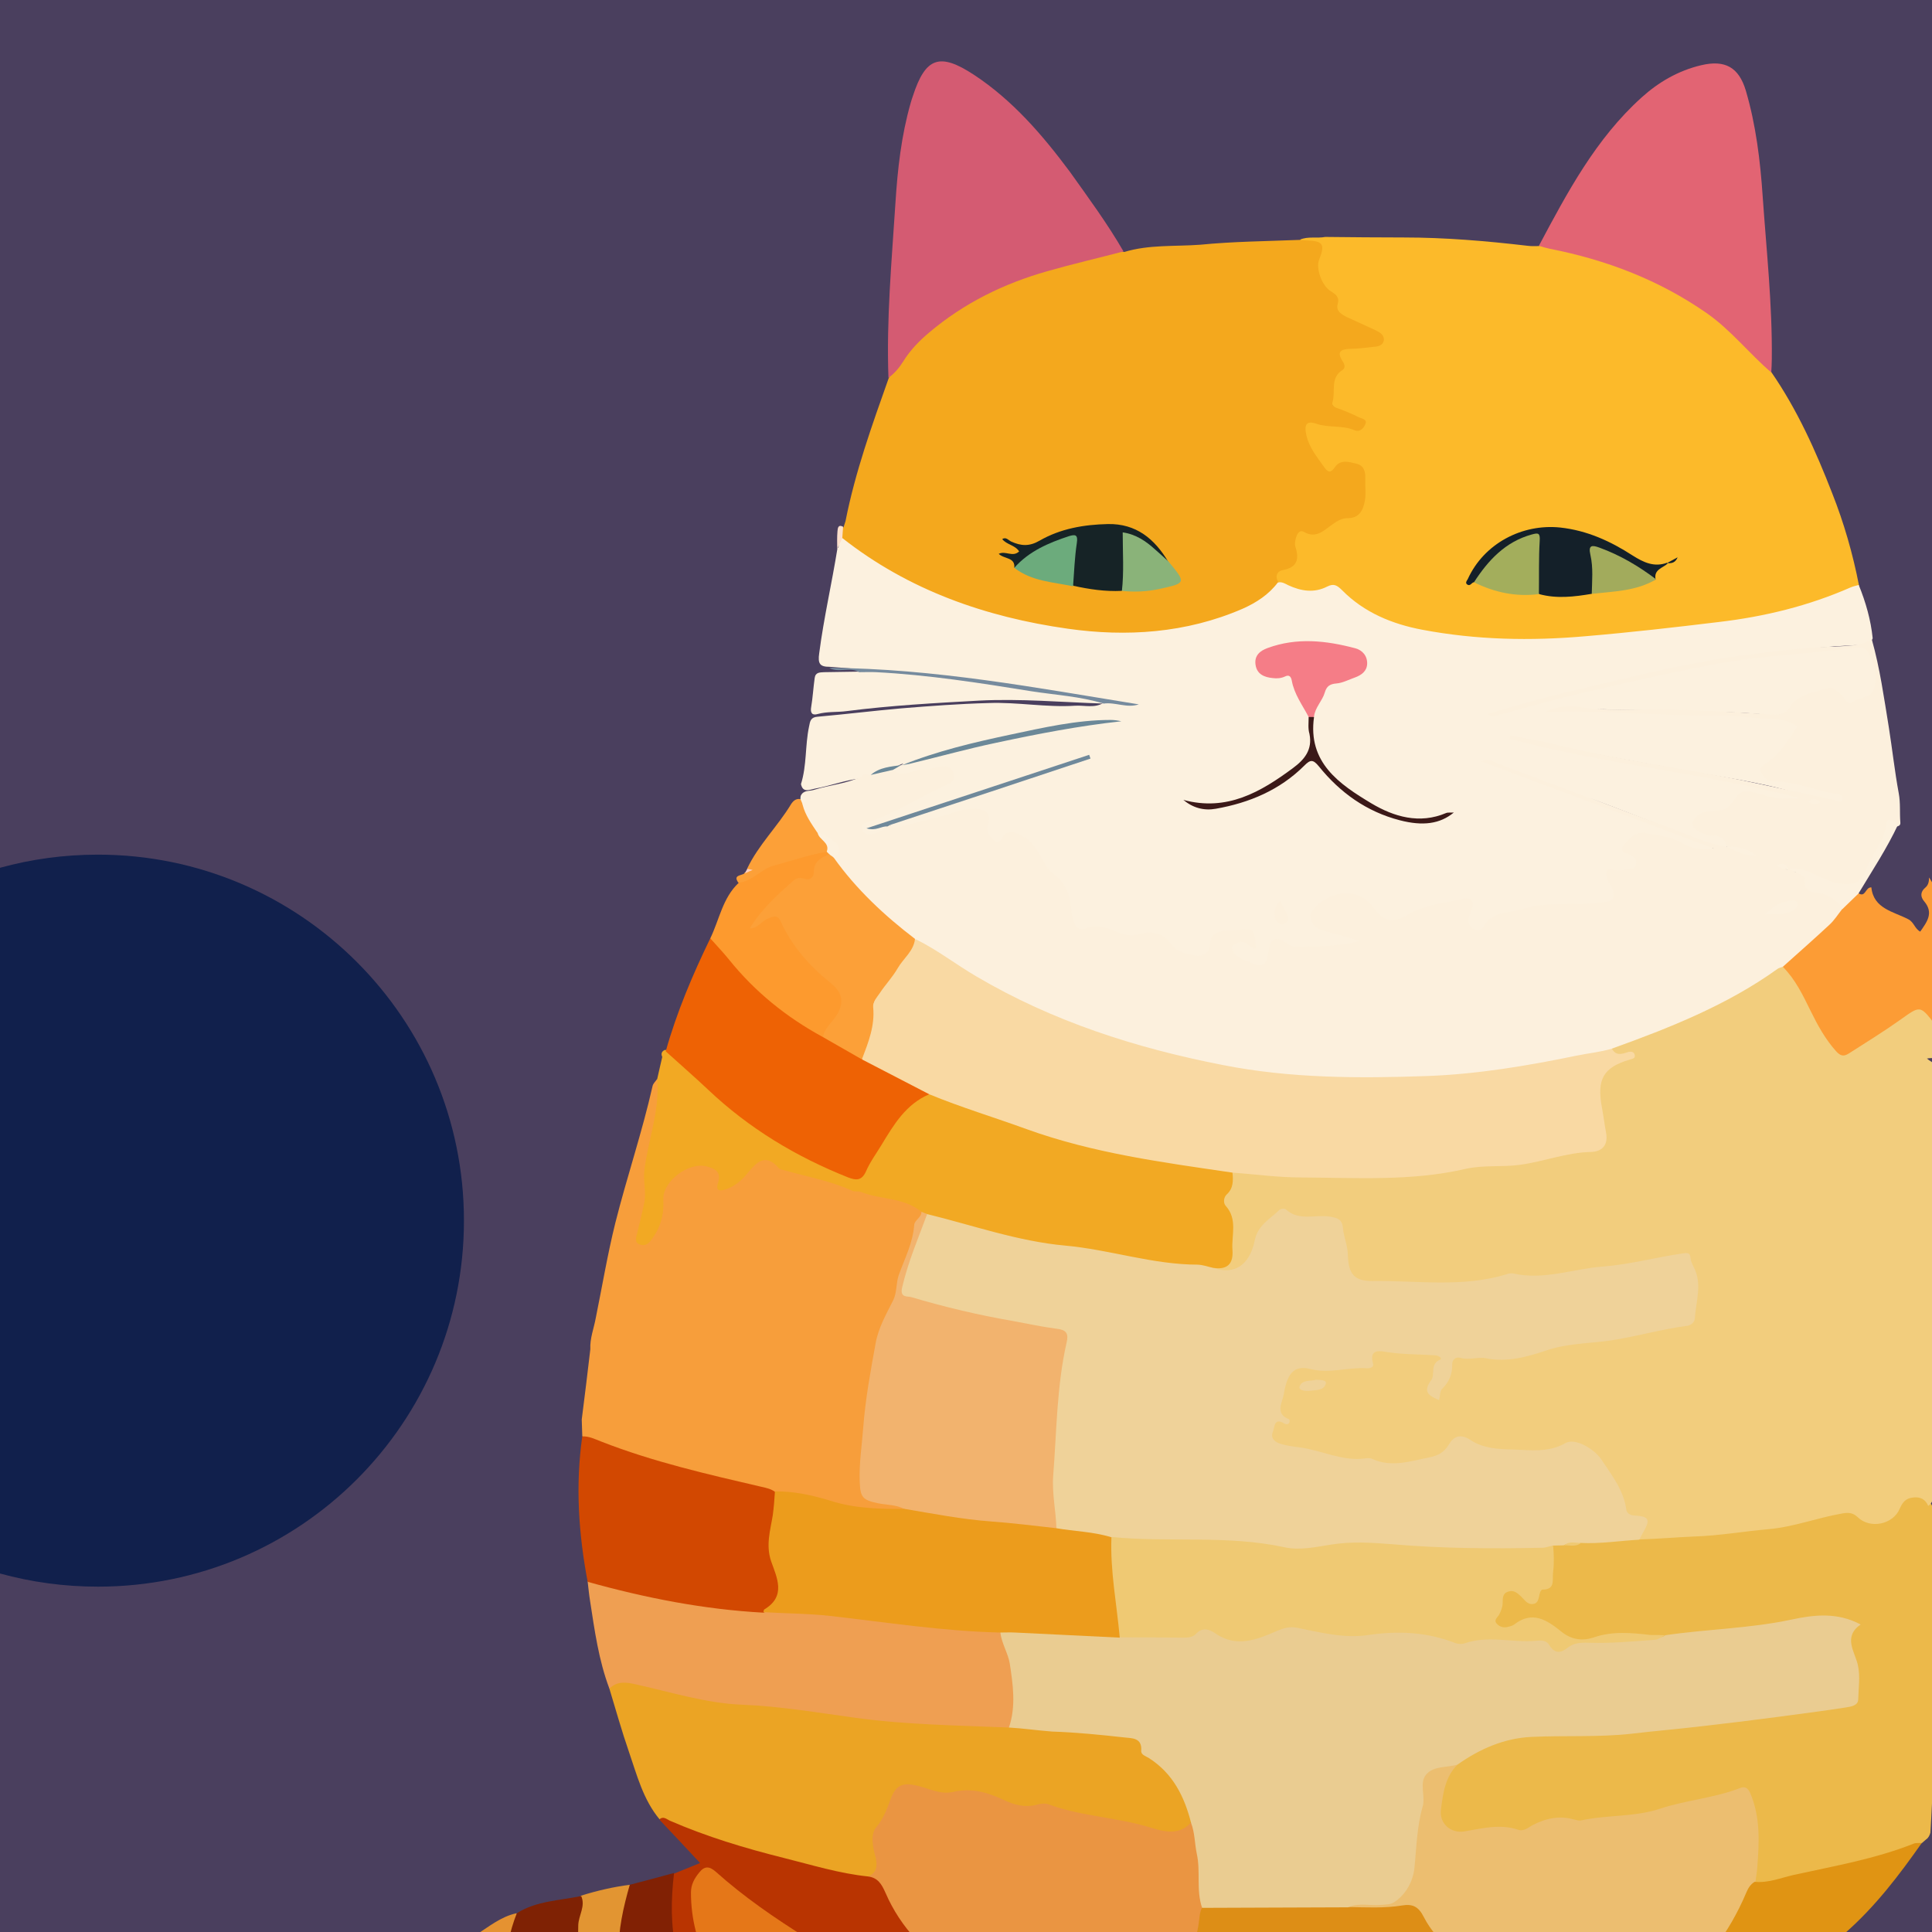 <?xml version="1.0" encoding="utf-8"?>
<!-- Generator: Adobe Illustrator 27.4.0, SVG Export Plug-In . SVG Version: 6.00 Build 0)  -->
<svg version="1.1" id="Layer_1" xmlns="http://www.w3.org/2000/svg" xmlns:xlink="http://www.w3.org/1999/xlink" x="0px" y="0px"
	 viewBox="0 0 720 720" style="enable-background:new 0 0 720 720;" xml:space="preserve">
<style type="text/css">
	.st0{fill:#4A3F5E;}
	.st1{fill:#E59231;}
	.st2{fill:#FCBA2A;}
	.st3{fill:#F4A81D;}
	.st4{fill:#D45B72;}
	.st5{fill:#ECB94A;}
	.st6{fill:#ECBE70;}
	.st7{fill:#EA9542;}
	.st8{fill:#DD8E16;}
	.st9{fill:#B93401;}
	.st10{fill:#E09413;}
	.st11{fill:#E57718;}
	.st12{fill:#812104;}
	.st13{fill:#E29532;}
	.st14{fill:#FCF1DF;}
	.st15{fill:#F79E3B;}
	.st16{fill:#F2A923;}
	.st17{fill:#768B9E;}
	.st18{fill:#FDE0CC;}
	.st19{fill:#EBA424;}
	.st20{fill:#EF9F52;}
	.st21{fill:#D24801;}
	.st22{fill:#7F2204;}
	.st23{fill:#FCF0DD;}
	.st24{fill:#E26473;}
	.st25{fill:#142029;}
	.st26{fill:#A3AE5C;}
	.st27{fill:#A2AB5C;}
	.st28{fill:#162326;}
	.st29{fill:#8AB379;}
	.st30{fill:#6CAB7C;}
	.st31{fill:#F2CD7D;}
	.st32{fill:#EFD299;}
	.st33{fill:#EACC91;}
	.st34{fill:#EFC973;}
	.st35{fill:#F57D87;}
	.st36{fill:#3B1918;}
	.st37{fill:#6B8898;}
	.st38{fill:#6F899B;}
	.st39{fill:#F2B36E;}
	.st40{fill:#EC9C1C;}
	.st41{fill:#F9D9A3;}
	.st42{fill:#EE6204;}
	.st43{fill:#FD9A2E;}
	.st44{fill:#FCA038;}
	.st45{fill:#FCCDBA;}
	.st46{fill:#FC9C35;}
	.st47{fill:#11204C;}
</style>
<rect x="0" y="0" class="st0" width="720" height="720"/>
<g>
	<path class="st1" d="M191.8,754.7c-5.6-1-10.1-4.4-14.8-7.2c0-8.7,0-17.4,0-26.2c5-3.1,9.5-7,15.5-8.3c1.2,1.8,0.6,3.7,0,5.5
		c-2.9,10.4-3.1,20.8-0.3,31.3C192.7,751.5,193.1,753.2,191.8,754.7z"/>
	<path class="st2" d="M493.9,88.3c9.7,0.1,19.5,0.2,29.2,0.2c15.5,0,30.8,1.3,46.2,3.1c1.4,0.2,2.8,0.1,4.2,0.1
		c2-1.2,4.1-0.6,6.1-0.2c29.9,6.1,56.3,18.5,77,41.6c1.5,1.7,2.7,3.6,3.6,5.7c9.6,13.9,16.5,29.3,22.6,45c4.4,11.1,7.7,22.6,10,34.4
		c-1.3,2.4-3.7,3-5.9,4c-18,7.7-37,10.9-56.3,12.9c-22.8,2.4-45.6,5.9-68.6,4.8c-12-0.6-24-0.9-35.7-4.1c-9.5-2.6-18.3-6.7-26-13
		c-1.9-1.5-3.6-2.6-6.1-1.8c-6.3,2.1-12,0.4-17.5-2.6c-3.5-2.9-2.4-5.6,1-7.4c3-1.6,3.6-3.6,3.5-6.7c-0.2-5.9,1.1-7.1,7.2-7.2
		c2.2,0,4-0.9,5.8-2.1c1.6-1,3.2-2.2,5-2.9c7.6-2.9,8.5-4.4,7.9-12.7c-0.4-4.9-3.6-7-7.8-4.3c-3.9,2.4-6,1-8.3-2
		c-2.4-3.1-4.4-6.3-5.4-10c-1.4-5.1,0.5-7.5,5.7-6.7c4.7,0.7,9.4,1.4,14.4,1.6c-0.6-2-2.1-2.2-3.3-2.7c-7.4-3.5-9-7.5-5.6-15.2
		c1-2.3,2-4.3,1.7-6.9c-0.4-3.4,2.1-4.3,4.9-5c3.1-0.7,6.6,0,9.9-1.8c-2.5-3.5-6.3-4.1-9.4-5.7c-3.4-1.7-6.4-3.5-6.9-7.8
		c-0.2-1.9-1.9-2.8-3-4.1c-2.7-3.3-5-7.2-3.8-11.5c1.2-4.3,0.2-6.2-4.1-6.7c-0.7-0.1-1.2-0.6-1.6-1.3
		C487.4,88,490.8,88.9,493.9,88.3z"/>
	<path class="st3" d="M484.3,89.4c0.9,0.1,1.7,0.1,2.6,0.2c6.2,0.2,7,1.4,4.7,7.2c-1.3,3.1,1,9.7,4.3,11.7c1.9,1.2,3.4,2.2,2.6,4.9
		c-0.7,2.5,1.4,3.7,3.3,4.7c3.6,1.7,7.3,3.3,10.9,5c1.6,0.8,3.3,1.8,3,3.8c-0.4,2-2.4,2.3-4.2,2.4c-2.8,0.3-5.5,0.7-8.3,0.7
		c-3.7,0.1-5.1,1.2-2.8,4.7c0.8,1.2,1,2.5-0.1,3.2c-4.7,2.9-2.5,8-3.7,11.9c-0.5,1.7,1.2,2.1,2.6,2.6c2.4,0.9,4.8,1.9,7.2,3.1
		c1.1,0.5,3.3,0.8,2.4,2.6c-0.6,1.5-2,3.1-4.1,2.2c-4.5-1.9-9.5-0.8-14.2-2.4c-3.7-1.3-4.6,0.5-3.6,4.5c1.1,4.6,4,8,6.6,11.7
		c1.2,1.7,2.3,2.5,3.9,0.1c2.1-3.1,5.2-2.1,8.1-1.4c2.9,0.7,3.4,3.1,3.3,5.7c-0.1,2.6,0.3,5.3-0.1,7.8c-0.6,3.5-1.9,6.8-6.4,6.8
		c-2.2,0-3.9,1-5.7,2.3c-3.2,2.2-6.1,5.5-10.7,2.8c-1.6-0.9-2.5,0.8-2.9,2.1c-0.3,1.1-0.6,2.5-0.2,3.6c1.5,4.7,0.5,7.6-4.9,8.6
		c-2,0.4-2.9,2.4-1.4,4.6c0.7,3.5-2,5-4.2,6.6c-5.8,4.3-12.4,7-19.4,8.8c-31.6,8.2-62.4,5.4-92.8-5.7c-14.6-5.3-28.8-11.4-41.4-20.6
		c-2.1-1.5-4.4-2.8-5.3-5.6c-0.1-1.5-0.3-3,1-4.2c0.2-0.7,0.5-1.5,0.7-2.2c3.6-18.3,9.9-35.8,16.1-53.3
		c4.9-10.4,13.1-17.9,22.4-24.3c18.3-12.7,39.2-18.7,60.7-23c1.6-0.3,3.1,0,4.7,0.3c9.2-2.8,18.9-2,28.3-2.7
		C459.4,90,471.9,89.9,484.3,89.4z"/>
	<path class="st4" d="M418.7,93.7c-9.5,2.5-19.1,4.7-28.5,7.4c-16.2,4.6-31,11.9-43.9,22.8c-3.7,3.1-7.1,6.6-9.7,10.8
		c-1.5,2.4-3.3,4.5-5.5,6.1c-0.8-21.8,1.2-43.4,2.6-65.1c0.8-12.7,2.2-25.2,5.7-37.4c0.2-0.8,0.5-1.6,0.8-2.5
		c4.7-14.5,10-16.3,22.8-7.9c14.4,9.5,25.5,22.4,35.7,36.1C405.6,73.7,412.7,83.3,418.7,93.7z"/>
	<path class="st5" d="M717.8,685.5c-0.5,0.4-1,0.9-1.5,1.3c-8.8,5.2-18.6,7.6-28.5,9.7c-8.8,1.9-17.7,3.8-26.5,5.8
		c-2.5,0.6-5.1,1.3-7.5-0.5c-1.7-2.2-1-4.6-0.9-7c0.4-7.3,1-14.6-1.2-21.8c-1.1-3.7-3-4.8-7-3.8c-16.7,4.4-33.3,8.9-50.5,10.4
		c-2.8,0.2-5.5,0.6-8.3,0.1c-2.4-0.4-5.2-1.2-7.2-0.1c-9.8,5.2-20.5,2.4-30.7,4.1c-9.5,1.5-14.1-3.8-12.3-13.3
		c1-5.2,2.5-10.2,6.5-14c9-7.2,19.4-11.3,30.8-11.1c36.6,0.6,72.5-5.7,108.5-10.1c9.4-1.2,10.4-2.9,9.1-12.3
		c-0.7-5.2-3.7-10.2-1.4-15.8c0.6-1.5-1.2-1.8-2.4-2.1c-3.9-1-7.9-1.3-11.9-0.6c-17.8,3-35.8,5-53.8,6.7c-9.6-1.1-19.2-2.1-28.9,0.6
		c-4.3,1.2-8.5-0.1-12.2-3c-4.6-3.5-9.4-5.8-15.2-2.2c-2.4,1.5-5.4,1.6-7.7-0.7c-2.1-2.1-0.4-4.2,0.3-6.3c0.5-1.5,0.7-3.1,1.3-4.5
		c1.5-3.8,4.1-4.3,7.6-2.7c1.6,0.8,3.2,3.5,4.9,1.8c2.3-2.4,5.7-4,6-8.1c0.3-3.5-0.8-7.4,1.5-10.6c1.2-0.9,2.6-1.2,4.1-1.2
		c2.4,0.5,4.7-0.2,7-0.8c7-0.4,14-1.1,21-1.4c22.5-1.8,45.2-1.5,67.2-7.9c6-1.7,11.8-3.3,17.9,1.1c2.6,1.9,7.1,0.5,9.9-2.6
		c0.6-0.6,0.9-1.5,1.5-2.2c4.4-5.9,10-5.3,13.1,1.5c1,8.5,0.5,16.9,0.5,25.4c0.1,14.1,0,28.2,0.2,42.3c0.1,0.7,0.1,1.3,0,2
		c-0.6,2.7-0.7,5.5-0.7,8.3c0.4,14.4-0.1,28.7-1,43.1C719.1,684,718.7,684.9,717.8,685.5z"/>
	<path class="st6" d="M543.2,657.6c-4.7,4.6-5.4,10.8-6.2,16.7c-0.7,5.2,3.6,9.1,8.8,8.2c6.6-1.1,13.2-2.9,20-0.6
		c2,0.7,3.7-0.8,5.3-1.7c5-2.6,10.1-3.7,15.6-2.1c0.8,0.2,1.8,0.5,2.6,0.3c9.6-2.1,19.8-1.2,29.2-4.3c9.9-3.3,20.4-4,30.1-7.8
		c1.6-0.6,2.7-0.1,3.6,1.8c3.9,9,3.4,18.3,2.7,27.6c-0.1,1.9-0.5,3.8-0.7,5.7c-5.8,15.7-14.5,29.3-27.6,39.8c-1.4,1.1-3.2,1.3-4.7,2
		c-0.8,0.4-1.5,1.1-2.3,1c-11.6-0.5-23.1,2.1-34.7,1c-7.3-1.2-14.8-1.3-21.9-4.1c-14-5.6-26.3-13.5-34.4-26.6
		c-1.6-2.6-3.7-2.9-6.2-2.5c-4.7,0.8-9.4,0.6-14.1,0.6c-2.1,0-4.2,0.1-5.9-1.5c0-2.8,2.4-2.6,4.1-2.8c2.2-0.3,4.5-0.1,6.8-0.2
		c4.3-0.1,6.8-1.8,9.2-6c3-5.2,3.1-10.3,3.5-15.8c0.6-7.6,2.6-15,3.1-22.6C529.3,658.3,536.6,655.5,543.2,657.6z"/>
	<path class="st7" d="M431.2,745.2c-21.7,0.5-43-1.9-64.2-6.7c-2.3-0.5-4.6-1.6-7.1-0.6c-6.8-1.1-11.4-5.8-15.9-10.2
		c-6.4-6.3-12.4-13.2-15.6-21.8c-1.2-3.1-4.6-4.2-5.4-7.4c0.3-1.5,1.7-2.9,1.2-4.5c-3.1-9.7,3.1-17,6.4-25c2-4.9,5.7-6.7,11.1-5.2
		c6,1.7,11.8,2.3,18,1.8c4.4-0.4,9,0.7,13.1,2.8c4.3,2.2,8.8,3.2,13.6,2.4c1.4-0.2,2.8-0.4,4.1,0.1c10.9,3.7,22.6,3.7,33.6,7.4
		c6.5,2.2,13.3,2,20.1,0.8c2.9,2.1,2.7,5.4,3.1,8.4c1,7.5,1.6,15,1.5,22.6c0.3,18.2-10.6,28-26,34.1
		C425.9,743,428.8,741.1,431.2,745.2z"/>
	<path class="st8" d="M431.2,745.2c-2.5-1.9-5.7,0-9.3-1.9c6.9-2.7,12-6.7,17-11.1c5.2-4.6,7.3-10.2,8-16.8c0.2-1.6,0.3-3.1,1.1-4.5
		c1.6-2,3.9-2.1,6.2-2.1c14.2-0.1,28.3-0.1,42.5,0c2.1,0,4.2,0.2,5.7,1.9c6.8,0.1,13.5,0.5,20.2-0.6c3.7-0.6,6,0.3,8,4.3
		c5.3,10.4,15.2,16.2,25,21.7c9,5,19.4,6.1,29.1,9.1C533.5,745.8,482.4,745.4,431.2,745.2z"/>
	<path class="st9" d="M323.5,699.3c3.6,0.5,5,2.7,6.5,6.1c5.7,13.2,15.5,23,27.5,30.8c0.9,0.6,1.7,1.2,2.5,1.7
		c-12.4-0.5-24.1-4.4-35.9-7.4c-3.3-0.8-6.6-1.8-10-2.6c-5.3,0.6-9.9-1.7-14.2-4.3c-11.3-6.6-21.8-14.4-31.9-22.6
		c-1.5-1.2-2.9-3.5-5.4-2.1c-2.3,1.3-3.2,3.7-3.3,6.2c-0.2,15.2,4.9,27.9,17.4,37.2c1.9,1.4,4.6,2,4.8,5c-5.1,2.1-10.1,4.6-15.6,5.4
		c-3.9-0.4-6.2-3-7.9-6.1c-7.4-13.6-10.5-28.2-9.4-43.6c0.1-2.1,1.2-3.5,2.7-4.8c3.5-1.4,6.9-2.8,9.6-3.9
		c-4.9-5.3-10-10.7-15.1-16.1c1.8-2.6,4.1-1.3,6-0.5c21.4,8.6,43.6,14.2,66,19.3C319.9,697.2,322.1,697.4,323.5,699.3z"/>
	<path class="st10" d="M621.6,743.2c13.1-10,22.8-22.7,29.2-37.9c0.7-1.7,1.6-3.1,3.1-4c5.1,0.5,9.8-1.5,14.7-2.6
		c15-3.3,30.1-5.9,44.5-11.6c0.9-0.4,2-0.2,3.1-0.3c-8.5,12.1-17.4,23.8-28.6,33.6c-7.6,6.7-17.2,9.5-26.5,12.8
		C648.3,737.7,635.6,743.1,621.6,743.2z"/>
	<path class="st11" d="M281.5,747.2c-11.2-6.1-19-15.1-22.2-27.5c-1.2-4.7-1.8-9.5-1.8-14.4c0-3,1.3-5.3,3.1-7.5
		c2-2.5,3.8-2.3,6.1-0.3c10.5,9.4,22,17.3,34,24.8c4.2,2.6,9.2,3.1,13.4,5.6C304.3,736.1,293,741.8,281.5,747.2z"/>
	<path class="st12" d="M251.2,698c-2.4,20.2-0.2,39.1,14.7,54.6c-6.6,3.1-13.6,4.4-20.8,5.4c-4.8,1.3-7.9-1.1-10.2-5
		c-3.9-6.4-5.2-13.6-6.1-20.8c-0.9-7.8,0.4-15.5,2-23.2c0.6-2.6,1.7-4.9,3.9-6.6C240.2,701,245.7,699.5,251.2,698z"/>
	<path class="st13" d="M234.7,702.4c-2.4,8.4-4.4,17-4.1,25.8c0.3,8,1.8,15.7,5.4,22.9c1.9,3.8,4.7,6.3,9.1,6.8
		c-1.2,1.2-2.9,0.8-4.4,1.2c-7.3,0.9-14.6,1.2-22,0.7c-5.7-17.5-7.4-35.3-2.3-53.3C222.5,704.6,228.5,703.2,234.7,702.4z"/>
	<path class="st14" d="M313.9,200.5c24.7,19.5,53.6,29.5,84,33.8c21.8,3.1,44.1,1.7,65.1-7.4c5.2-2.3,9.8-5.3,13.2-9.8
		c1.5-0.4,2.7,0.4,3.9,1c4.8,2.2,9.6,3,14.5,0.5c2.4-1.2,3.6-0.6,5.6,1.4c8.2,8.3,18.7,12.6,29.9,14.7c20.1,3.8,40.4,4.2,60.8,2.4
		c16.6-1.4,33.2-3.3,49.7-5.3c17-2,33.4-6,49.1-12.9c0.9-0.4,2-0.6,3-0.9c2.6,6.4,4.5,13,5.2,19.9c-1.1,2.7-3.7,2.4-5.8,2.5
		c-44.6,2.2-87.7,12.3-130.6,23.9c27.1-7.4,54.4-14,82.1-18.7c16.1-2.7,32.4-4,48.7-5.2c3.4-0.3,5.2,0.7,6.1,4
		c0.7,2.4,1.4,4.7,1.6,7.1c0.4,3.6,0.2,6.9-3.6,9c-3.9,2.1-7.4,3.3-11.4-0.3c-3.4-3-10.6-1.7-15.1,2.7c-3.3,3.2-6.5,4-11.2,3.5
		c-7.9-0.9-16-1-23.9-1.2c-17.7-0.4-35.5-0.9-53.2-1.1c-0.7,0-1.4,0.1-2,0.3c-0.7,0.2,0.2,1.2,0,0.5c-0.1-0.2,0-0.3,0.2-0.4
		c2.9-1,5.9-0.5,8.8-0.4c22.9,0.8,45.9,1,68.8,2.1c2.9,0.1,5.8,0.7,8.7,0.9c4.6,0.4,5.8,3.3,3.4,7.2c-2.1,3.5-4.6,6.5-7.6,9.2
		c-1.1,1-2.8,2-2,3.9c0.6,1.4,2.1,1.7,3.6,1.8c6.6,0.5,13,2.1,19.3,4.3c0.8,0.3,1.7,0.3,2.5,0.7c1.5,0.6,3,1.5,2.6,3.4
		c-0.3,2-2.2,2-3.7,1.9c-3.1-0.2-6.3-1.1-9.1-2.1c-14.2-5.1-29-7.1-43.7-9.7c-20.9-3.7-41.8-7.4-57.9-11
		c29.4,7.5,64.4,10.8,99.1,19.5c-2.1,3-4.4,3-6.8,2.8c-3.8-0.4-7.6-0.9-11.3-1.9c-1.7-0.5-3.6-0.9-4.7,1c-2.5,4.7-7.1,5.2-11.5,6.1
		c-1.5,0.3-3.6,0.2-3.8,2c-0.2,2.3,2.1,2.3,3.7,2.8c2.7,0.8,5.5,1.4,6.1,4.9c0,0.6-0.2,1.1-0.5,1.5c-1.5,1-2.8,0.6-4.4,0
		c-27.6-10.6-55.1-21.3-76-28.8c19.6,6.7,45.5,17.6,72,27c1.2,0.4,3.2,0.6,2.9,2.3c-0.3,1.5-2.1,1.6-3.5,1.6c-3.4,0-6.5-1.3-9.5-2.7
		c-3.7-1.7-7.6-2.5-11.6-2.8c-2.2-0.2-4.2,0.8-5.4,2.6c-1.4,2,1.1,2.5,1.8,3.7c2.1,3.3,1.1,6.2-3.1,6.7c-4.2,0.6-6.6,1.2-4.4,6.3
		c1.2,2.8-0.4,5.2-3.6,5.7c-5.8,0.9-11.6,1.5-17.6,1.5c-9.6,0.1-19.4,1.2-27.5,7.6c-1.5,1.2-3.1,1.6-4.8,0.7
		c-2.1-1.1-2.8-2.9-2.9-5.2c-0.1-5.8-0.3-6-6-4.2c-6.1,1.9-12.7,2.4-18.2,6.2c-2.4,1.7-5,0.8-7.2-1c-1.9-1.5-3.5-3.4-5.3-5
		c-4.5-4.2-11.4-4.3-16.1-0.2c-3.6,3.1-3.3,5.5,1.1,7.3c3.2,1.3,6.7,1.8,10,3c1.6,0.6,3.8,0.8,3.5,3.2c-0.2,1.9-2.1,2.2-3.7,2.3
		c-8.6,0.4-17.3,2.7-25.8-0.7c-3-1.2-3.6,1-4.2,3c-0.8,2.6-1.1,6.1-5.1,5.2c-4.2-1-8.8-1.9-10.7-6.5c-0.9-2.2,0.7-3.5,2.6-4.4
		c1.5-0.7,3.1,0.3,4.6-0.3c-3.4-2.8-10.4-1.8-12.5,1.6c-4.4,7.2-10,8.4-16.5,2.7c-4.2-3.7-8.2-5.5-13.7-4c-2.1,0.6-4.2-0.1-6.1-0.8
		c-3.8-1.5-7.5-2.4-11.7-1.7c-3.9,0.6-6.3-1.2-6.8-5.3c-0.8-5.9-1.5-11.8-7.2-15.4c-1.6-1-1.8-3.3-2.7-5c-1.7-3.4-4.2-6-7.4-7.9
		c-1.8-1.1-3.6-1.6-5.9-0.5c-4.7,2.4-7.3,1-8.3-4.3c-1-5.7-2.7-6.9-8.4-5.1c-6.7,2.1-13.4,3.7-20.2,5.3c-2.4,0.6-5.7,2-6.7-2.3
		c9.6-4,19.6-6.8,29.4-10.1c13.6-4.5,27.3-9,34.8-11.5c-17.5,6-41.4,13.4-65,21.5c-0.7,0.2-1.3,0.6-2,0.5c0.7,0.2,1.4-0.1,2.1,0.4
		c-1.5,3.8-5.9,5.6-8.8,3.6c-2.1-1.5-2.6-3.3-0.5-5.2c1.4-1.3,3.2-2.1,5-2.8c8-3,15.3-7.5,23-11.3c1.4-0.7,3.8-1.3,3-3.5
		c-0.6-1.7-2.8-0.9-4.3-0.7c-3.4,0.5-6.9,1.3-10.3,1.6c-2.2,0.2-4.7,0.6-5.5-2.5c0.6-2.2,3.1-0.8,4.1-2.3c16-4.1,31.7-8.9,48-11.6
		c10.4-1.7,20.8-4.3,28.2-4.3c-14.2,1.2-31.4,4.6-48.5,8.6c-9.3,2.2-18.4,4.9-27.7,7.3c-3.5,1.6-7.2,2.8-10.7,4.4
		c-1.6,0.8-3.5,0.9-5.2,1.2c-5.8,0.6-11.3,2.8-17,3.8c-2,0.4-4.5,1.7-5.2-1.7c2.2-7,1.5-14.3,3-21.4c0.4-2.1,0.6-3.5,3.2-3.7
		c10.3-0.9,20.7-2.2,31-3.1c10.9-0.9,21.8-1.7,32.7-2c10.8-0.4,21.5,1.7,32.3,1c3.6-0.2,7.3,1,10.6-1.1c0.2-0.2,0.4-0.4,0.6-0.6
		c2.2-1,4.3-0.2,6.5,0.2c-36.4-4.3-72.6-10.4-109.3-13c-3.5,0-4.4-1.1-3.8-5.1c1.7-13.1,4.7-26,6.8-39.1
		C313.4,203.6,311.2,200.9,313.9,200.5z"/>
	<path class="st15" d="M217,535.2c-0.1-2.1-0.1-4.1-0.2-6.2c1.1-8.7,2.2-17.5,3.2-26.2c-0.2-4,1.3-7.7,2-11.5
		c2.4-11.8,4.4-23.8,7.3-35.5c4.3-17.1,10-33.8,13.9-51.1c0.2-0.9,1.1-1.7,1.7-2.6c3.3,4.7,1.8,9.7,0.7,14.5
		c-2.3,9.7-4.1,19.4-3.8,29.4c0.1,3.1-1,6.2-1.6,9.2c-0.4,1.8-1.4,3.6-0.1,5.8c3.1-2.6,5.1-5.6,5.2-9.7c0.1-2.4-0.1-4.9,0.4-7.3
		c0.9-4.4,3.1-7.7,7.8-8.7c2.1-0.4,3.9-1.5,5.9-2c4.7-1.2,8.3,0.4,9.8,5c1.2,3.6,3,2.2,4.6,1c2.5-1.8,4.3-4.5,6.7-6.6
		c2.2-1.9,4.6-2.9,7.1-1.3c5.3,3.4,11.3,4.2,17.1,5.9c7.3,2.1,14.5,4.7,22,6.6c3.4,0.9,6.9,1.3,10.2,2.4c2.9,1,6.2,1.7,7.2,5.3
		c-2.7,8.7-5.4,17.4-8.4,26c-5.8,16.7-11.1,33.5-12.2,51.4c-0.4,7.3-1.1,14.6-1.5,21.9c-0.2,4.4,1.8,6.6,6.1,7.5
		c3.2,0.7,7.2-0.2,9.2,3.7c-0.6,2.4-2.6,1.9-4.2,1.9c-7.6-0.1-15.2-0.3-22.6-2.6c-7-2.1-14.2-3.2-21.4-4.2
		c-14.4-4.4-29.4-6.8-43.8-11.2c-8.1-2.5-16-5.5-24.1-8.3C219.6,537.4,218.1,536.7,217,535.2z"/>
	<path class="st16" d="M343.3,451.5c-6.6-5.3-15.2-4.4-22.5-7.3c-0.9-0.4-2.2,0-3.1-0.4c-8-3.7-16.7-5.2-25.1-7.6
		c-0.8-0.2-1.9-0.3-2.4-0.9c-5-5.8-8.4-2-11.6,1.9c-2.2,2.7-4.6,4.8-8,6c-2.9,1-3.9,0.2-3-2.4c1.3-4.2-1.2-5.3-4.2-6.1
		c-6.7-1.8-16.6,5.5-16.2,12.5c0.3,5.7-1.1,10.4-4.5,14.9c-1.1,1.5-2.2,2.2-3.9,1.8c-2.1-0.5-2-2-1.5-3.7c1-3.9,1.9-7.9,2.8-11.9
		c0.8-3.9-0.4-7.7,0-11.8c1.3-11.5,5.9-22.5,4.8-34.3c0.6-2.8,1.3-5.6,1.9-8.3c-0.5-1.1-0.3-2,0.9-2.6c3.3-0.2,4.8,2.4,6.8,4.3
		c10.6,9.8,21,19.7,33.5,27.2c8.5,5.1,17,10.1,26.4,13.6c3.8,1.4,6,0.9,8.1-2.6c4.5-7.6,8.4-15.7,15-21.9c2.8-2.7,5.7-5.1,9.9-5.1
		c15.9,5.5,31.7,11.5,47.9,16.1c15,4.3,30.2,8,45.9,9.4c6.3,0.5,12.8,1.5,18.6,4.3c1.2,1.7,1.6,3.8,0.7,5.4
		c-2.4,4.1-0.9,7.8,0.1,11.8c1.3,5,0.7,10.3-0.1,15.5c-0.8,5.1-4.9,4.4-8.5,4.7c-15.5-0.8-30.5-5-45.8-6.6
		c-19.5-2.1-38.2-7.3-57-12.1c-1.2-0.3-2.3-0.7-3.4-1.3C344.7,453.4,344.2,452.3,343.3,451.5z"/>
	<path class="st14" d="M411.2,262.2c-15.5-0.5-30.9-1.9-46.4-1.1c-16.4,0.9-32.8,1.8-49.2,3.9c-3.6,0.5-7.3,0.1-10.9,1.1
		c-2,0.6-2.8-0.4-2.4-2.6c0.6-3.6,0.8-7.2,1.3-10.8c0.3-2.2,1.9-2.1,3.5-2.2c4.3-0.1,8.7-0.1,13-0.2c5.3-1.7,10.8-0.6,16,0
		c23.6,2.5,47.1,6,70.6,9.6C408.4,260.2,410.9,259.2,411.2,262.2L411.2,262.2z"/>
	<path class="st17" d="M411.3,262.2c-8.8-2.7-18-3.2-27-4.6c-19.2-3.1-38.4-6.1-57.8-7.1c-2.1-0.1-4.2,0-6.3,0
		c-3.5-2.1-7.7,0.4-11.2-1.6c39,0.2,77.1,7.4,115.4,13.6C420,264,415.7,261.6,411.3,262.2z"/>
	<path class="st18" d="M313.9,200.5c-0.6,1.4-1.3,2.7-1.9,4.1c0-2.2-0.1-4.4,0.1-6.6c0.1-1.1,0.2-2.7,2.1-1.7
		C314.1,197.7,314,199.1,313.9,200.5z"/>
	<path class="st19" d="M323.5,699.3c-10.7-1.1-21-4.3-31.4-6.9c-14.4-3.6-28.7-7.9-42.5-13.9c-1.1-0.5-2.4-1.8-3.8-0.5
		c-6.1-7.3-8.4-16.4-11.4-25.1c-2.7-7.8-4.9-15.7-7.3-23.6c0.6-3.8,3.6-3.7,6.4-3.8c3.2-0.1,6.2,0.9,9.2,1.6
		c15.9,3.9,32.1,5.9,48.4,7.6c15,1.6,30,4,45.1,5.6c12.9,1.3,26,1.2,39.1,1.7c13.6,1.3,27.3,1.7,40.9,3.1c4.8,0.5,9.3,1,11.4,6.5
		c0.6,1.7,2.7,2.6,4.2,3.8c6.2,4.9,10.1,11.4,12.4,18.8c0.5,1.7,1,3.4-0.3,4.9c-4.9,5.7-11.5,3-16.4,1.6
		c-12.1-3.5-24.9-3.9-36.8-8.3c-1.2-0.4-2.8-0.3-4.1,0.1c-4.5,1.3-8.7,0.1-12.5-1.7c-6.1-2.9-12.2-4.6-18.9-3
		c-4.9,1.1-9.1-1.4-13.7-2.4c-5.3-1.2-7.7,0-9.6,5.1c-1.4,3.7-2.6,7.2-5.3,10.4c-2.4,2.8-1.3,7.6-0.2,11.6
		C327,695.5,326.7,698,323.5,699.3z"/>
	<path class="st20" d="M376,643.8c-19-0.8-38-1-57-3.6c-14-1.9-28-4.3-42.3-4.9c-13.5-0.5-26.6-4.7-39.8-7.6
		c-3.5-0.8-6.9-1.3-9.8,1.6c-4-10.6-5.5-21.7-7.2-32.7c-0.4-2.4-0.6-4.8-0.9-7.2c1.5-1.3,3.3-1.2,4.9-0.7c20,6.1,40.6,8.7,61.3,10.7
		c20.9-0.1,41.5,3.1,62.1,5.4c8.3,0.9,16.6,0.8,24.8,2.5c3.8,2.7,4.2,7.3,5.3,11c2,7,2.5,14.3,1.1,21.6
		C378.2,641.7,377.5,643,376,643.8z"/>
	<path class="st21" d="M284.6,601c-22.3-1.2-44.1-5.5-65.6-11.5c-3.4-18-4.6-36-2-54.2c2.5-0.1,4.7,1,7,1.9
		c19.4,7.6,39.6,12.2,59.8,16.9c1.8,0.4,3.7,0.8,5.2,2c2.2,2.4,1.8,5.2,1.1,7.9c-1.7,7.4-2.3,14.7,0.5,21.9c0.3,0.8,0.3,1.7,0.5,2.6
		C292.3,596,291.8,597.1,284.6,601z"/>
	<path class="st22" d="M216.6,706.6c1.7,3.8-1,7.2-1.1,10.9c-0.2,12.6-0.3,25.2,3.5,37.4c0.5,1.7,1,3.3-0.1,4.9
		c-9.3-0.3-18.3-1.7-27-5.1c-5-14-4.7-27.9,0.7-41.7C199.9,708.4,208.4,708.3,216.6,706.6z"/>
	<path class="st23" d="M298.4,296.6c1-2.2,3.1-1.7,4.8-2.2c6-1.9,12.4-2.3,18.1-5.1c0.8-1.7,2.1-0.2,3.1-0.5
		c2.6-1.5,5.2-2.6,8.3-1.9c4,3.3,7.9-0.5,11.9,0c1.1,0.1,2.4-0.5,3.5-0.7c2.7-0.6,6.1-1.6,7.2,1.9c1.1,3.6-2.6,4.4-5,5.5
		c-8.5,4.2-16.7,9.2-25.7,12.5c-1.3,0.5-4.1,0.5-3.2,3c0.9,2.4,3.1,2.2,5.3,1.2c1.4-0.6,3-0.9,3.9-2.4c0-0.4,0-0.9,0.5-1
		c0.2-0.1,0.4,0.2,0.6,0.4c0.9,1.6,2.3,1.2,3.7,0.8c6.7-1.7,13.5-3.3,20.1-5.3c2.5-0.8,5.1-1.5,7.6-1.4c3.5,0.2,6.8,1,5.1,6
		c-0.8,2.5,0.6,4.6,2.4,5.9c2.2,1.6,2.7-1.2,3.8-2.3c1.2-1.1,2.5-1.2,3.9-0.7c1.1,0.4,2.2,1,3.3,1.6c5.6,3.2,6.8,10.7,11,13.8
		c6.1,4.5,6.1,10,7,15.6c0.6,3.5,2,5.8,5,4.7c4.7-1.8,8.5,0,12.5,1.6c2.6,1,4.8,1.3,7.5,0.5c4.5-1.4,8.6-0.5,11.6,3.5
		c2.4,3.2,6,4,9.5,4.5c3,0.4,5.1-1.2,5.3-4.4c0.2-3.7,2.7-4.5,5.6-4.9c1.2-0.1,2.4,0,3.7-0.1c7.3-0.8,7.3-0.8,7.7,6.9
		c-0.5-0.1-1.1-0.1-1.4-0.4c-1.8-1.5-3.5-3.2-6-1.6c-0.9,0.5-2,1.3-1.4,2.5c1.1,2.1,3.1,3.2,5.3,4c0.3,0.1,0.7,0,1,0.2
		c4.8,3,6.8,1.2,7.3-4c0.5-4.8,2.9-5.5,6.7-2.8c1,0.7,2.2,1.4,3.3,1.4c8-0.2,16-0.1,24-2.2c-3.2-0.9-6.3-1.9-9.5-2.8
		c-3.7-1.1-8.4-1.3-8.9-6.3c-0.3-3.2,6.3-7.6,10.3-8.4c5.8-1.1,10.1,0.8,13.5,5.4c3.4,4.5,6.4,5.9,12.4,2.3c6-3.6,13.7-4.4,20.8-6
		c2.7-0.6,4.3,1,3,4.1c-0.5,1.3-1.1,2.6-1.2,3.9c-0.1,1.7,1.1,2.9,2.6,3.6c1.1,0.5,2.3,0.2,2.8-0.8c3.2-6.3,9.9-5.3,15.1-7
		c10-3.1,20.8-0.7,31.1-2.7c2.8-0.5,2.9-2.1,2.3-4.1c-0.4-1.3-1.3-2.5-1.8-3.7c-1.2-2.8-1.3-5.1,2.9-3.9c1.9,0.5,3.4-0.5,5.1-0.5
		c1.1,0,2.1-0.3,2.4-1.6c0.2-1.3-0.1-2.4-1.3-3.1c-1.6-0.9-5.2-1.5-3.5-3.7c1.8-2.5,4.6-5.8,8.6-4.9c4.3,0.9,8.8,1.1,13,3.5
		c3,1.8,6.6,3.2,11.9,2.1c-29.4-11-57.7-21.6-86.2-32.3c2.5-1.3,4.3,0.1,6.1,0.8c21.2,7.9,42.3,16,63.5,23.7
		c7.2,2.6,14.1,6.1,21.7,7.3c2.6,0.7,5.3,1.4,7.8,2.4c-2.5-1-5.2-1.7-7.8-2.4c-0.5-2.9-2.2-4.1-5.1-4.2c-1.2,0-2.5-0.2-3.5-0.7
		c-1.9-0.8-4.5-2-4.1-4.1c0.6-2.6,3.5-4.1,6-4.2c6.4-0.3,7.2-0.9,10.5-5.7c1.5-2.1,4.4-2.2,7.2-1.2c5.1,1.8,10.4,2.5,15.9,1.9
		c-35.5-9.4-72.4-12.5-107.9-22.1c0.1-0.4,0.2-0.8,0.2-1.2c5.3,1,10.7,1.8,15.9,3.1c24.6,6.1,49.8,9.1,74.5,14.4
		c10,2.1,20,4.3,30,6.4c1.2,0.2,3,1.8,3.5-0.2c0.5-1.8-1.6-1.8-2.9-2c-7.6-1.4-14.7-4.6-22.7-4.6c-2,0-4.1-1.4-4.7-3.6
		c-0.7-2.3,1.7-2.9,2.9-3.8c4.4-3.5,7.5-8.1,10.5-13c-2.9-2.5-7-2.8-10.5-2.9c-6.4-0.2-12.8-1.4-19.2-1.3
		c-21.4,0.3-42.7-2.1-64.2-1.2c4.4-2.3,9.2-2.6,13.8-1.8c7,1.3,13.9,0.8,20.8,0.8c16.9-0.1,33.7,0.8,50.5,1.9c2.5,0.2,4.8-0.7,6-2.6
		c3.4-5.4,9.3-5.5,14.3-7.3c2-0.7,3.7,1.6,5.3,2.8c1.3,0.9,1.8,3.9,3.8,2.5c2.7-1.9,7.2-1.4,8.2-5.5c1.2-4.6-0.1-9-2.3-13.1
		c-1.2-2.3-3.7-1.8-5.7-1.5c-17.9,2.1-35.9,2.9-53.6,6.3c-16.2,3.1-32.3,6.9-48.3,10.6c-10.6,2.5-21.1,5.6-31.7,8.4
		c-0.7,0.2-1.3,0.5-2.3-0.9c9.5-2.7,18.7-5.5,28-7.7c20.4-4.8,40.8-10.1,61.5-13.3c10.4-1.6,20.9-2.7,31.5-3.7
		c7.3-0.7,15.1,0.7,22-2.9c3,10.7,4.5,21.6,6.3,32.6c1.3,8.2,2.2,16.5,3.7,24.6c0.7,3.7,0.3,7.3,0.6,10.9c0.1,1-0.5,1.3-1.2,1.5
		c-2-0.3-2.5,1.2-3.2,2.7c-2.2,4.9-4.9,9.5-7.3,14.4c-3,6-6.8,7-13.3,5.7c-5.9-1.1-10.2-6.1-16.4-6.2c-1.5-1.1-3.2-1.8-5.1-1.9
		c1.6,0,3.1,0.6,4.5,1.5c3.5,1,7.6,1.1,8.8,5.9c0.4,1.5,2.9,1.6,4.6,2.2c3.4,1.2,6.4,2.7,7.5,6.5c0.2,2.7-1.6,4.4-3.2,6.2
		c-5.8,6.4-12.8,11.4-19.4,17c-19.5,14.4-41.8,23-64.4,31.2c-18.9,3.9-37.9,7.4-57.2,9.3c-13.4,1.3-26.8,1.2-40.2,1
		c-55.1-0.9-106.3-15.4-152.7-45.5c-2.9-1.9-5.9-3.7-8.8-5.6c-10.9-7.7-20.8-16.5-28.8-27.3c-1-1.4-2.1-2.7-2.4-4.5
		c1.9-5.8-3-7-6.3-9.1c-3-2.8-4.9-6.3-5.5-10.4C298.3,299.2,299.9,297.9,298.4,296.6z"/>
	<path class="st24" d="M660.1,138.8c-8.3-7.1-15.1-15.9-24.2-22.2c-17.7-12.3-37.4-19.8-58.4-23.9c-1.4-0.3-2.7-0.7-4-1.1
		c10.6-19.9,21.2-39.9,38.3-55.3c6.3-5.7,13.7-10,22.2-12c8.9-2.1,14,0.8,16.6,9.4c3.8,12.9,5.4,26.2,6.3,39.5
		c1.4,20.1,3.6,40.2,3.4,60.4C660.3,135.3,660.2,137,660.1,138.8z"/>
	<path class="st25" d="M593.2,221.3c-6.5,1.1-13.1,1.9-19.6,0.1c-3.4-4.3-1.1-9.3-1.8-14c-0.3-2,1.1-4.7-0.9-5.8
		c-2.1-1.1-4.2,0.9-6.2,1.9c-3.8,2.1-6.9,5.1-9.7,8.5c-1.6,2-3,4.3-5.8,5c-0.8,0.2-1.3,1.5-2.3,0.9c-1-0.6-0.3-1.4,0.1-2.1
		c6-13.2,20.2-20.7,34.5-19.2c10,1.1,18.7,5.1,26.9,10.4c4.1,2.6,8.1,4.5,12.9,2.7l0.2,0.3c-1.8,1.7-5.3,2.2-4.5,6
		c-2.7,0.6-4.5-1.4-6.5-2.6c-4-2.5-8-4.7-12.4-6.5c-2.8-1.2-3.6-0.4-3.6,2.6C594.8,213.4,596.4,217.7,593.2,221.3z"/>
	<path class="st26" d="M549.3,217c5.3-8.2,11.7-15.1,21.5-17.8c2.5-0.7,3.2-0.6,3,2.4c-0.4,6.6-0.2,13.2-0.3,19.8
		C565,222.5,557,220.8,549.3,217z"/>
	<path class="st27" d="M593.2,221.3c0.1-4.8,0.6-9.7-0.5-14.5c-0.9-3.8,0.7-3.7,3.4-2.7c7.7,2.8,14.6,6.9,21.1,11.8
		C609.8,220.3,601.4,220.4,593.2,221.3z"/>
	<path class="st25" d="M621.5,209.7c1.1-0.6,2.2-1.2,3.7-2c-0.8,1.9-2,2.2-3.4,2.2C621.7,210,621.5,209.7,621.5,209.7z"/>
	<path class="st28" d="M378,211.6c0.4-4-3.8-3.2-5.8-5.2c2.5-1.3,5.2,1.4,7.6-0.9c-1.5-2.4-4.7-2.5-6.3-4.6c1.4-0.9,2.3,0.4,3.3,0.9
		c3.7,1.7,6.8,1.9,10.6-0.3c7.8-4.5,16.5-6,25.5-6.2c10.5-0.2,17.4,5.5,22.5,14.1c-3.8,0.9-5.4-2.4-7.8-4.2c-2-1.5-4.1-4.4-6.5-3.3
		c-1.9,0.9-0.4,4.1-0.8,6.3c-0.7,4,1.9,8.7-2.3,12c-6.1,0.3-12.1-0.6-18-1.9c-2.9-3.8-0.6-8-0.7-12c-0.1-4.3-1.3-5.2-5.1-3.4
		c-3.9,1.9-7.9,3.5-11.2,6.3C381.6,210.5,380.2,212,378,211.6z"/>
	<path class="st29" d="M418.1,220.2c0.8-7.1,0.3-14.2,0.3-21.8c4.9,0.7,8.7,3.3,12.1,6.4c1.7,1.5,3.4,3,5,4.5c6.6,8,6.6,8-3.5,10.2
		C427.4,220.5,422.7,220.7,418.1,220.2z"/>
	<path class="st30" d="M378,211.6c5.5-6.2,12.8-9.3,20.4-11.8c2.3-0.7,3.4-0.6,2.9,2.6c-0.8,5.3-1,10.7-1.4,16.1
		C392.5,216.9,384.5,216.7,378,211.6z"/>
	<path class="st31" d="M600.7,390.8c21.6-7.8,42.9-16.2,61.7-29.7c0.5-0.4,1.3-0.5,1.9-0.8c4.4,1.4,6.4,5.1,8.3,8.8
		c3.3,6.3,6,12.9,10.3,18.6c2.4,3.2,4.7,3.9,8.3,1.6c6.5-4.3,13-8.6,19.4-13.2c4.6-3.3,6.4-2.7,9.1,2.1c0-2.9-1.7-6.3,1.8-8.7
		c0.6,0.1,1,0.4,1.3,0.9c1.4,3.2,1.1,6.5,0.8,9.8c0.1,4.1,0.8,8.2-0.4,12.3c-0.7,2.5-3.1,1.5-5.1,2c2.2,1.8,4.9,2.5,5.3,5.3
		c0.8,7.5,0.7,15.1,0.1,22.6c-1.5,15.9,0.3,31.9-1.2,47.7c-1.7,12.1-1.6,24.3-1.5,36.5c0,3.7,0.2,7.3-0.3,11
		c0.7,12.8,0.3,25.7,0.2,38.5c0,1.9-0.3,3.8-2.1,5.1c-1.1-2.5-3-3.5-5.8-3.1c-2.6,0.3-3.8,1.8-4.8,4.1c-2.5,6-11.1,7.7-15.7,3.2
		c-1.7-1.6-3.3-1.8-5.6-1.4c-9.4,1.6-18.3,5.1-27.8,5.9c-9.1,0.8-18.2,2.4-27.3,2.7c-6.9,0.3-13.8,0.9-20.7,1.1
		c-0.7-1.4-0.2-2.7,0.2-4.1c0.5-1.6,0.1-2.8-1.6-3.2c-3.5-0.8-5.2-3.4-5.9-6.6c-1.4-6.6-5.9-11.4-9.4-16.7
		c-2.6-3.8-7.2-4.1-11.4-2.9c-12.2,3.5-24.1,2.3-35.8-1.9c-2.4-0.9-4-0.3-5.6,1.3c-6.5,7-15.3,7.6-23.7,7.1
		c-12.6-0.8-25.1-3.3-37.5-6.3c-7.7-1.9-9.1-5.1-4.4-11.5c0.6-0.9,0.6-1.4,0.4-2.2c-0.6-2.6,0-5.2,0.7-7.7c2.4-9.6,5.1-11.4,14.8-10
		c5.1,0.7,10.1-0.5,15.1-0.8c1.3-0.1,2.3-0.7,2.8-2c1.3-3.4,4.1-4.3,7.2-3.9c5.5,0.6,11.1,0.6,16.7,1.3c4.5,0.6,5.2,1.9,3.3,5.7
		c-1.3,2.7-1.5,5.6-2.7,9.7c3.2-3.5,4.7-6.1,5.2-9.3c0.7-3.7,2.9-5.3,6.7-5c12.3,0.7,24.1-1.5,36-4.6c10.7-2.8,22.1-2.3,33-5
		c1.2-0.3,2.5-0.2,3.6-0.7c3.6-1.6,9.1-0.1,10.7-4.1c2-4.9,2.4-10.4,0.7-15.9c-1.2-3.9-2.1-5.9-7.2-4.8c-15.1,3.4-30.5,5.8-45.9,7
		c-20.9,1.6-41.8,4.1-62.9,2.8c-9.5-0.6-12.3-3.1-13.4-12.5c-0.1-0.9-0.2-1.7-0.3-2.6c-1.4-8.6-2.4-9.5-11.1-9.4
		c-1.9,0-3.8,0.1-5.7-0.4c-6.9-1.8-11.4,0.6-13.7,7.5c-1.1,3.4-2.4,6.6-4.7,9.2c-3.8,4.2-9.6,4.8-12.9,1.3c5.3,0.8,7.5-1.6,7.1-6.7
		c-0.4-5.5,2-11.4-2.5-16.4c-1-1.1-0.8-3.2,0.4-4.3c2.5-2.3,2.4-5.2,2.1-8.2c1.7-2.2,4-1.6,6.3-1.4c22.1,1.8,44.2,3,66.2,0.2
		c20-2.6,40.2-3.5,59.9-8.3c4.2-1,5.4-3.2,4.9-7c-0.6-4.5-1.4-8.8-1.3-13.5c0.2-6.1,2.5-10.3,8.1-12.9
		C601.9,393.3,600.2,392.9,600.7,390.8z"/>
	<path class="st32" d="M452.1,472.5c9.5,3.2,14-2.9,15.5-10.2c1.1-5.7,5.7-8,9.2-11.4c0.5-0.5,2-0.6,2.4-0.2
		c4.9,4.5,11,1.8,16.4,2.7c3.1,0.5,4.6,1.1,4.9,4.4c0.3,3.2,1.7,6.3,1.8,9.7c0.2,7.1,2.2,10,9.3,9.9c16.6-0.2,33.4,2.5,49.8-2.5
		c0.8-0.3,1.8-0.5,2.6-0.3c11.4,2.6,22.3-1.8,33.5-2.6c10.1-0.8,19.8-3.5,29.7-4.9c1.5-0.2,2.7-0.4,2.8,1.8c0.1,1.1,0.7,2.3,1.2,3.3
		c3.3,6.3,0.8,12.8,0.4,19.2c-0.1,1.4-1.4,2.5-2.9,2.7c-9.9,1.3-19.6,4.2-29.5,5.6c-7.7,1-15.4,1-23,3.6c-6.9,2.3-14.5,4.5-22.4,2.9
		c-2.9-0.6-6.4,0.8-9.7-0.2c-1.5-0.4-2.9,0.7-2.9,2.3c0.1,3.7-1.1,6.7-3.8,9.3c-0.8,0.8-0.7,2.6-1.1,4.2c-3.5-1.6-6.4-2.8-2.9-7.5
		c1.5-2-0.6-6,3.3-7.6c0.9-0.4-0.5-1.5-1.6-1.6c-6-0.4-12.1-0.3-18.1-1.2c-2.5-0.4-6.9-1.5-5.3,4.3c0.4,1.6-1.5,1.8-2.6,1.7
		c-6.9-0.4-13.6,2.1-20.7,0.3c-5.9-1.5-8.7,1.3-10,9.5c-0.5,2.9-3.4,7.2,2,9.2c0.2,0.1,0.3,1,0.1,1.3c-0.4,0.7-1.2,0.7-1.9,0.3
		c-3.8-2.4-3.6,1.5-4.2,3c-1.1,2.5,0.8,4,2.9,4.6c2.3,0.7,4.7,1,7.1,1.3c8.2,1.1,15.9,5.3,24.4,4.1c0.8-0.1,1.8-0.2,2.6,0.2
		c7.2,3.3,14.3,0.8,21.4-0.6c2.9-0.6,5.4-1.8,7.1-4.7c1.8-3.1,4.3-4.3,8.2-1.7c4.6,3.1,10.5,3.4,15.9,3.5c6.5,0.2,13.1,1.2,19.4-2.4
		c3.7-2.1,10.8,2.3,13.3,6c3.9,5.9,8.4,11.5,9.4,18.9c0.2,1.3,1.4,2,3.1,2.1c5.4,0.3,5.9,1.5,3.2,6.2c-0.5,0.9-1,1.8-1.5,2.8
		c-7.3,0.4-14.6,1.6-21.9,1.2c-2,1.1-4.4-0.3-6.3,0.9c-1.4,0-2.7,0.1-4.1,0.1c-1.9,2.4-4.6,2.9-7.5,3c-18.5,0.2-36.9,0.1-55.3-1.8
		c-6.6-0.7-13.2-0.8-19.8,0.5c-7.4,1.4-14.8,1.8-22.3,0.3c-12.7-2.4-25.6-2.3-38.5-2.1c-6.8,0.1-13.6-0.6-20.3-1.5
		c-7.2-1.8-14.9-0.7-21.7-4.3c-2.4-3.9-2.5-8.3-2.6-12.6c-0.4-17.9,1.3-35.7,3.9-53.5c0.9-6.4,0.9-6.7-5.4-7.8
		c-15.8-2.7-31.5-5.7-46.9-10.1c-7.9-2.3-8-2.5-6.2-10.3c1.7-7.1,4.5-13.8,6.9-20.6c0.4-1.1,0.3-3,2.4-2.8
		c17.2,4.2,34,10.2,51.7,11.8c16.6,1.5,32.6,7.1,49.4,7.1C448.4,471.4,450.3,472.1,452.1,472.5z"/>
	<path class="st33" d="M376,643.8c2.7-7.9,1.5-16.1,0.3-23.9c-0.6-3.7-3-7.4-3.5-11.5c2.1-2.5,5.1-2.3,7.7-2
		c12.1,1.3,24.4,0.4,36.4,2.3c5.6-0.3,11.1-0.1,16.7-0.2c1.2,0,2.5,0.2,3.6,0c8-1.8,15.6-2.4,23.6,0.8c4.1,1.7,9.2-0.8,13.5-2.8
		c3.5-1.7,6.9-2.2,10.6-1.4c11.1,2.7,22.3,3.1,33.7,1.6c6.5-0.9,13.2,0.3,19.6,2.4c3.9,1.3,7.7,1,11.8,0.8
		c9.9-0.6,20.1-2.1,29.6,2.6c0.6,0.3,1.3,0.6,2,0.4c11.7-2.5,23.6-3.2,35.5-2.7c1.1,0,2.5,0.1,3.5-0.8c15.6-2.3,31.4-2.5,46.9-5.8
		c8.4-1.8,17.1-2.9,25.9,1.8c-6.7,4.7-2.1,10.2-1,15.2c0.9,4.4,0.2,8.5,0.1,12.8c-0.1,2.3-2.8,2.6-4.5,2.9
		c-8.4,1.3-16.8,2.4-25.2,3.5c-9.8,1.3-19.6,2.5-29.4,3.6c-8.4,1-16.9,1.7-25.3,2.7c-12.5,1.4-25,0.6-37.5,1.2
		c-10.1,0.5-19.2,4.5-27.4,10.3c-3.9,1.2-8.9,0.4-11.7,3.7c-2.7,3.2-0.2,8.1-1.3,11.9c-2.2,7.6-2.3,15.4-3.1,23.1
		c-0.5,4.5-2.9,9.5-7.4,12.5c-1.6,1.1-3.3,0.9-5,1.1c-4.1,0.4-8.3-0.9-12.3,0.9c-18.1,0.1-36.3,0.1-54.4,0.2
		c-2.3-6.6-0.5-13.5-2-20.2c-0.8-3.8-0.7-7.7-2.1-11.4c-2.5-9.9-6.8-18.5-15.7-24.2c-1.1-0.7-3-1.2-2.9-2.7c0.4-4.9-3.4-4.7-6.2-5
		c-9-1-18-1.9-27-2.2C386.7,644.9,381.3,644.1,376,643.8z"/>
	<path class="st34" d="M620.5,609.4c-1.2,0.6-2.5,1.6-3.7,1.7c-8.3,0.6-16.6,1.4-24.9,1.1c-3-0.1-5.4,0.1-7.6,1.8
		c-2.6,2.1-4.9,2.4-6.9-0.9c-1.2-2-3.3-1.8-5.2-1.6c-8.8,0.7-17.6-2.1-26.3,0.9c-1.1,0.4-2.5,0.3-3.6-0.1c-10.5-4.1-21.2-4.6-32.2-3
		c-9.1,1.4-17.9-0.9-26.8-2.7c-2.7-0.5-4.8,0.1-7.4,1.2c-7.4,3.2-15.1,6.4-23,0.9c-2.3-1.6-4.8-2.3-7.1,0.1c-1.3,1.4-3,1.5-4.8,1.5
		c-7.8-0.1-15.7-0.1-23.5-0.1c-0.6-0.6-1.3-1.3-1.5-2.1c-1.8-10.9-4.5-21.8-2.9-33c0.1-0.9,0.6-1.6,1.2-2.3
		c21.4,2.1,43-0.8,64.3,3.8c5.8,1.3,11.8-0.1,17.6-1c7.6-1.2,15.1-0.7,22.8-0.1c18.5,1.6,37.1,1.7,55.7,1.3c1.4,0,2.7-0.6,4.1-0.8
		c0.3,3.3,0.4,6.5,0,9.8c-0.4,2.9,1,6.6-4,6.6c-0.3,0-0.8,0.7-0.9,1.2c-0.6,1.7-0.3,4.1-3,4.2c-1.9,0-2.9-1.8-4.1-2.9
		c-1.3-1.2-2.6-2.4-4.6-1.8c-2.2,0.6-2.2,2.4-2.2,4.2c0,1.6-0.6,3-1.3,4.4c-0.6,1.1-2.3,2.1-0.7,3.6c1,1,2.4,1.4,3.9,1
		c0.8-0.2,1.8-0.4,2.4-0.9c6.8-5.3,12.3-1.6,17.5,2.6c3.9,3.2,8.1,3.6,12.2,2.2c7-2.4,14-1.7,21-0.9
		C616.7,609.3,618.6,609.3,620.5,609.4z"/>
	<path class="st34" d="M582.9,575.9c1.9-1.7,4.2-0.8,6.3-0.9C587.3,576.6,585,575.8,582.9,575.9z"/>
	<path class="st35" d="M487.7,267.2c-2.3-4.4-5.4-8.5-6.3-13.6c-0.3-1.6-1.1-2.2-2.5-1.5c-1.5,0.7-3,0.8-4.6,0.6
		c-3.1-0.3-5.9-1.4-6.4-5c-0.5-3.4,1.7-5.2,4.5-6.2c10.9-4,21.8-2.8,32.7,0.1c2.6,0.7,4.5,2.8,4.4,5.8c-0.1,2.7-2.1,4.2-4.6,5.1
		c-2.3,0.8-4.5,2-6.8,2.2c-2.5,0.2-3.7,1-4.4,3.4c-0.9,3.1-3.6,5.5-4,8.9C489,268,488.3,268,487.7,267.2z"/>
	<path class="st36" d="M487.7,267.2c0.7,0,1.3,0,2,0c-2.4,17,9.4,25,21.4,32.2c8.4,5,17.9,7.8,27.8,3.6c0.7-0.3,1.7-0.1,2.9-0.2
		c-5.2,4.3-11.6,5.1-20.1,2.9c-12.4-3.2-22.3-10.3-30.2-20.1c-2.2-2.7-3.2-2.5-5.4-0.3c-9.1,9.1-20.5,13.9-33,16.1
		c-4.4,0.8-8.5-0.3-12.1-3.3c16.2,4.4,28.8-2.9,40.9-11.9c4.2-3.1,7.3-6.8,6.1-12.7C487.4,271.5,487.7,269.3,487.7,267.2z"/>
	<path class="st37" d="M336.1,285.2c13-5.3,26.7-8.5,40.3-11.4c12.3-2.6,24.7-5.5,37.5-5.5c1.3,0,2.7,0.2,4,0.5
		c-15.7,1.7-31.2,4.7-46.6,8c-10.5,2.2-20.9,5.1-31.3,7.6C338.7,284.8,337.4,284.9,336.1,285.2L336.1,285.2z"/>
	<path class="st38" d="M331.8,307.4c-0.4,0.2-0.7,0.4-1.1,0.6c-2.3-0.2-4.2,1.8-7.8,0.7c28.4-9.4,55.7-18.4,83-27.4
		c0.2,0.5,0.3,0.9,0.5,1.4C381.5,291,356.7,299.2,331.8,307.4z"/>
	<path class="st23" d="M477,335.7c1.1,2,1.9,3.5,2.7,5c0.7,1.4,0.7,2.9-1,3.5c-1.7,0.6-3.1-0.4-3.5-2.2
		C474.9,339.9,475,337.9,477,335.7z"/>
	<path class="st37" d="M332.8,286.9c-2.8,0.6-5.5,1.3-8.3,1.9c3.3-2.9,7.5-3.1,11.6-3.7c0,0-0.1-0.1-0.1-0.1
		C334.9,285.7,333.9,286.3,332.8,286.9z"/>
	<path class="st39" d="M345.5,452.5c-3.3,9-7.1,17.8-9.3,27.3c-0.9,3.9,1.9,3.2,3.4,3.6c12.5,3.7,25.1,6.7,37.9,8.9
		c5.5,1,10.9,2.2,16.4,2.9c3.5,0.4,4.4,1.8,3.6,5.1c-3.7,16.3-3.7,33-5,49.6c-0.5,6.6,1,13.1,1.2,19.7c-1.3,1.6-3,1.6-4.8,1.4
		c-14.3-1.6-28.7-2.3-42.8-5c-3.2-0.6-6.6-0.8-9-3.6c-3.1-1.7-6.7-1.5-10-2.2c-5.6-1.2-6.5-2.2-6.7-7.9c-0.3-6.8,0.8-13.5,1.3-20.3
		c0.8-10.5,2.7-20.9,4.6-31.3c1-5.8,4-11,6.6-16.2c1.4-2.9,1-6.2,2-9.2c2.2-6.2,5.3-12,5.8-18.8c0.1-1.8,2.7-2.7,2.7-4.9
		C344,451.8,344.7,452.1,345.5,452.5z"/>
	<path class="st40" d="M337,562.3c10.7,1.8,21.4,3.9,32.3,4.7c8.1,0.6,16.2,1.6,24.2,2.5c6.9,1.2,14,1.3,20.7,3.4
		c-0.5,12.6,2,25,3.1,37.4c-13-0.6-26-1.3-39-1.9c-1.9-0.1-3.8,0-5.7,0c-21.2-0.5-42.2-3.8-63.3-6.2c-8.2-0.9-16.6-0.9-24.8-1.4
		c0.1-0.3,0.1-0.8,0.3-1c8.3-4.9,4.7-11.9,2.6-17.9c-2.1-6.1-0.3-11.6,0.6-17.3c0.4-2.9,0.6-5.8,0.8-8.8c7-0.1,13.8,1.4,20.4,3.4
		C318.5,562.2,327.7,562.4,337,562.3z"/>
	<path class="st41" d="M600.7,390.8c1.5,2.7,3.6,2.1,5.9,1.3c1-0.3,2.3-0.3,2.6,1c0.4,1.4-1,1.5-1.9,1.8
		c-9.8,2.9-12.3,7.3-10.3,17.9c0.6,3.2,1,6.5,1.6,9.7c0.7,4.5-1.8,6.7-5.7,6.8c-9.1,0.2-17.6,3.6-26.5,4.8c-6.7,0.9-13.5,0-20.2,1.5
		c-20.3,4.7-41,3.3-61.6,3.2c-8.4,0-16.9-1.2-25.3-1.8c-25.9-3.8-51.8-7.2-76.7-16.2c-12.1-4.4-24.4-8.1-36.3-13
		c-4.1,0.7-7.2-1.8-10.4-3.8c-5-3.1-11.4-4.1-15.2-9.2c1.4-17.4,8.1-32.4,20.5-44.8c8,3.9,15,9.4,22.7,13.9
		c28.5,16.8,59.5,26.7,91.8,33c25.2,5,50.8,5,76.3,4.1c18.7-0.7,37.2-3.8,55.6-7.6C591.9,392.5,596.4,392.1,600.7,390.8z"/>
	<path class="st42" d="M321.4,394.9c8.3,4.3,16.6,8.6,24.9,12.9c-8.7,3.7-13.2,11.3-17.8,18.9c-2,3.3-4.3,6.4-5.8,9.9
		c-1.6,3.5-3.7,3.3-6.6,2.2c-19.4-7.7-37-18.3-52.2-32.7c-5.2-4.9-10.5-9.5-15.8-14.3c4.1-14.6,10-28.5,16.6-42.1
		c3.8,0.3,5.3,3.6,7.3,6c9.9,12.1,21.8,21.8,35.4,29.5C312.1,388.5,318.1,389.8,321.4,394.9z"/>
	<path class="st43" d="M306.7,386.5c-13.6-7.4-25.4-16.9-35.1-29c-2.2-2.7-4.6-5.2-6.9-7.8c3.4-7,4.6-15.1,10.6-20.7
		c9.7-7.3,20.6-11.4,32.6-12.3c0.7,0.4,1.2,0.9,1.2,1.7c-1.3,2.8-4.1,4.8-4.7,8c-0.2,1-1.1,2.1-2.1,2.1c-7.6,0.3-11,6.6-15.8,10.9
		c-1,0.9-2.1,1.8-2.9,3c5.4-3.3,7-2.8,9.9,2.6c3.4,6.3,7.8,11.9,13.1,16.7c0.4,0.4,0.8,0.7,1.2,1
		C317.8,370.1,317.4,377.3,306.7,386.5z"/>
	<path class="st44" d="M308.1,317.4c-6.8,1.2-13.4,3.5-20.1,5.3c-4.2,1.2-7.7,5.7-12.8,6.3c-2.2-3,1.1-2.6,2.2-3.5
		c-0.1-0.8,2.2-0.2,1-1.7c4.2-8.9,11.4-15.8,16.4-24.1c0.7-1.1,1.8-2.2,3.4-1.9c0.9,0.4,1,1.2,0.9,2.1c1,3.9,3.3,7.1,5.5,10.4
		c1.3,0.9,2.4,2,3.7,2.9C310.9,314.8,310.2,316.1,308.1,317.4z"/>
	<path class="st14" d="M299.2,299.9c-0.3-0.7-0.6-1.4-0.9-2.1c0-0.4,0-0.8,0.1-1.2C300.7,297.2,301,298.3,299.2,299.9z"/>
	<path class="st45" d="M278.5,323.8c0.7,0.1,1.3,0.2,2,0.4c-1,0.4-2,0.9-2.9,1.3C277.8,325,278.1,324.4,278.5,323.8z"/>
	<path class="st46" d="M718.9,327c0.4,0.7,0.9,1.4,1.3,2.1c1.7,3.3,2.7,6.9,2.6,10.5c-0.1,8.3,0.5,16.7,0.2,25
		c-0.1,2-0.4,3.8-1.8,5.3c0,3.8,0,7.5,0,12c-5.7-7.4-5.5-7.2-13.1-1.8c-6.2,4.4-12.7,8.4-19.1,12.5c-1.9,1.2-3.1,1-4.8-0.9
		c-4-4.5-6.8-9.6-9.4-14.9c-2.9-5.9-5.7-11.8-10.4-16.5c5.8-5.2,11.6-10.3,17.3-15.6c1.9-1.7,3.3-4,4.9-6c0.8-3.2,1.9-6.1,6-5.8
		c2.7,1.7,2.5-2.3,4.8-2.2c0.8,8,8.3,9,13.8,11.9c2.1,1.1,2.3,3.4,4.4,4.6c2.5-3.6,5.2-7,1.4-11.4c-1.4-1.7-1.3-3.5,0.5-5
		C718.7,329.8,718.9,328.4,718.9,327z"/>
	<path class="st44" d="M306.7,386.5c0.6-3.6,3.7-5.7,5.4-8.7c3.1-5.3,0.8-8.8-2.7-11.6c-7.8-6.3-14.2-13.5-18.4-22.7
		c-1.3-3-3.2-1.8-5.2-1c-2.1,0.9-3.1,3.3-6.4,3.5c4.5-7.4,10.5-12.7,16.5-18c1.1-0.9,2.4-1,3.9-0.5c2.2,0.7,3.5-0.6,3.5-2.6
		c0-4,2.8-5.3,5.7-6.5c0.8,0,1.4,0.4,1.7,1.2c8.4,11.8,18.9,21.6,30.3,30.3c-0.5,4.6-4.4,7.3-6.5,11c-1.9,3.3-4.6,6.1-6.7,9.3
		c-1,1.5-2.6,3.1-2.4,5.1c0.7,7-1.8,13.2-4.2,19.5C316.5,392.1,311.6,389.3,306.7,386.5z"/>
	<path class="st14" d="M692.6,333c-2,1.9-4,3.9-6,5.8c-1.6-2.9-4-4.5-7.1-5.6c-2.9-1-7.9,0.2-6.9-6c0.1-0.8-3.9-2.2-6-3.4l0,0
		c6.7-1,11.6,3.9,17.7,5.2c5.6,1.2,9.3,0.4,11.2-5c2.2-5.9,6.9-10.5,7.5-17.2c0.2-2.5,2.9-0.6,4.4,0.4
		C703.2,316.2,697.7,324.5,692.6,333z"/>
	<path class="st14" d="M657.8,340.8c2.5-2.8,5.5-4.4,8.9-5.1c1.2-0.2,2.6-0.6,3.1,0.8c0.6,1.4-0.8,2.2-1.7,2.8
		C665,341.4,661.3,340.4,657.8,340.8z"/>
	<path class="st14" d="M310.9,319.7c-0.6-0.4-1.1-0.8-1.7-1.2c-0.4-0.4-0.7-0.7-1.1-1.1c1.3-3.5-3-4.4-3.4-7.1
		c2.2,0.3,3.7,1.6,5.5,2.8C313.2,315.1,313.7,317.2,310.9,319.7z"/>
	<path class="st14" d="M643.6,315.5c3.9,0,7.6,0.5,10.8,3.3C650.3,319.2,647,317.2,643.6,315.5C643.5,315.5,643.6,315.5,643.6,315.5
		z"/>
	<path class="st14" d="M674,298.8c1.9-1.5,3.1-1.3,4.3,0.2C676.9,300.2,675.7,299.9,674,298.8z"/>
	<path class="st14" d="M666.6,323.9c-1.5,0-3-0.1-4.3-1.5C664.4,321.3,665.6,322.1,666.6,323.9C666.6,323.8,666.6,323.9,666.6,323.9
		z"/>
	<path class="st32" d="M490.4,514.2c1.7,0.1,4,0,3.7,1.4c-0.7,2.7-3.7,2.4-6,2.7c-1.5,0.2-4.2-0.1-3.8-1.5
		C485.1,514.1,488.4,514.8,490.4,514.2z"/>
</g>
<path class="st47" d="M0,323.4c11.6-3.2,23.8-4.9,36.5-4.9c75.3,0,136.4,61.1,136.4,136.4s-61,136.4-136.4,136.4
	c-12.6,0-24.9-1.7-36.5-4.9"/>
</svg>
